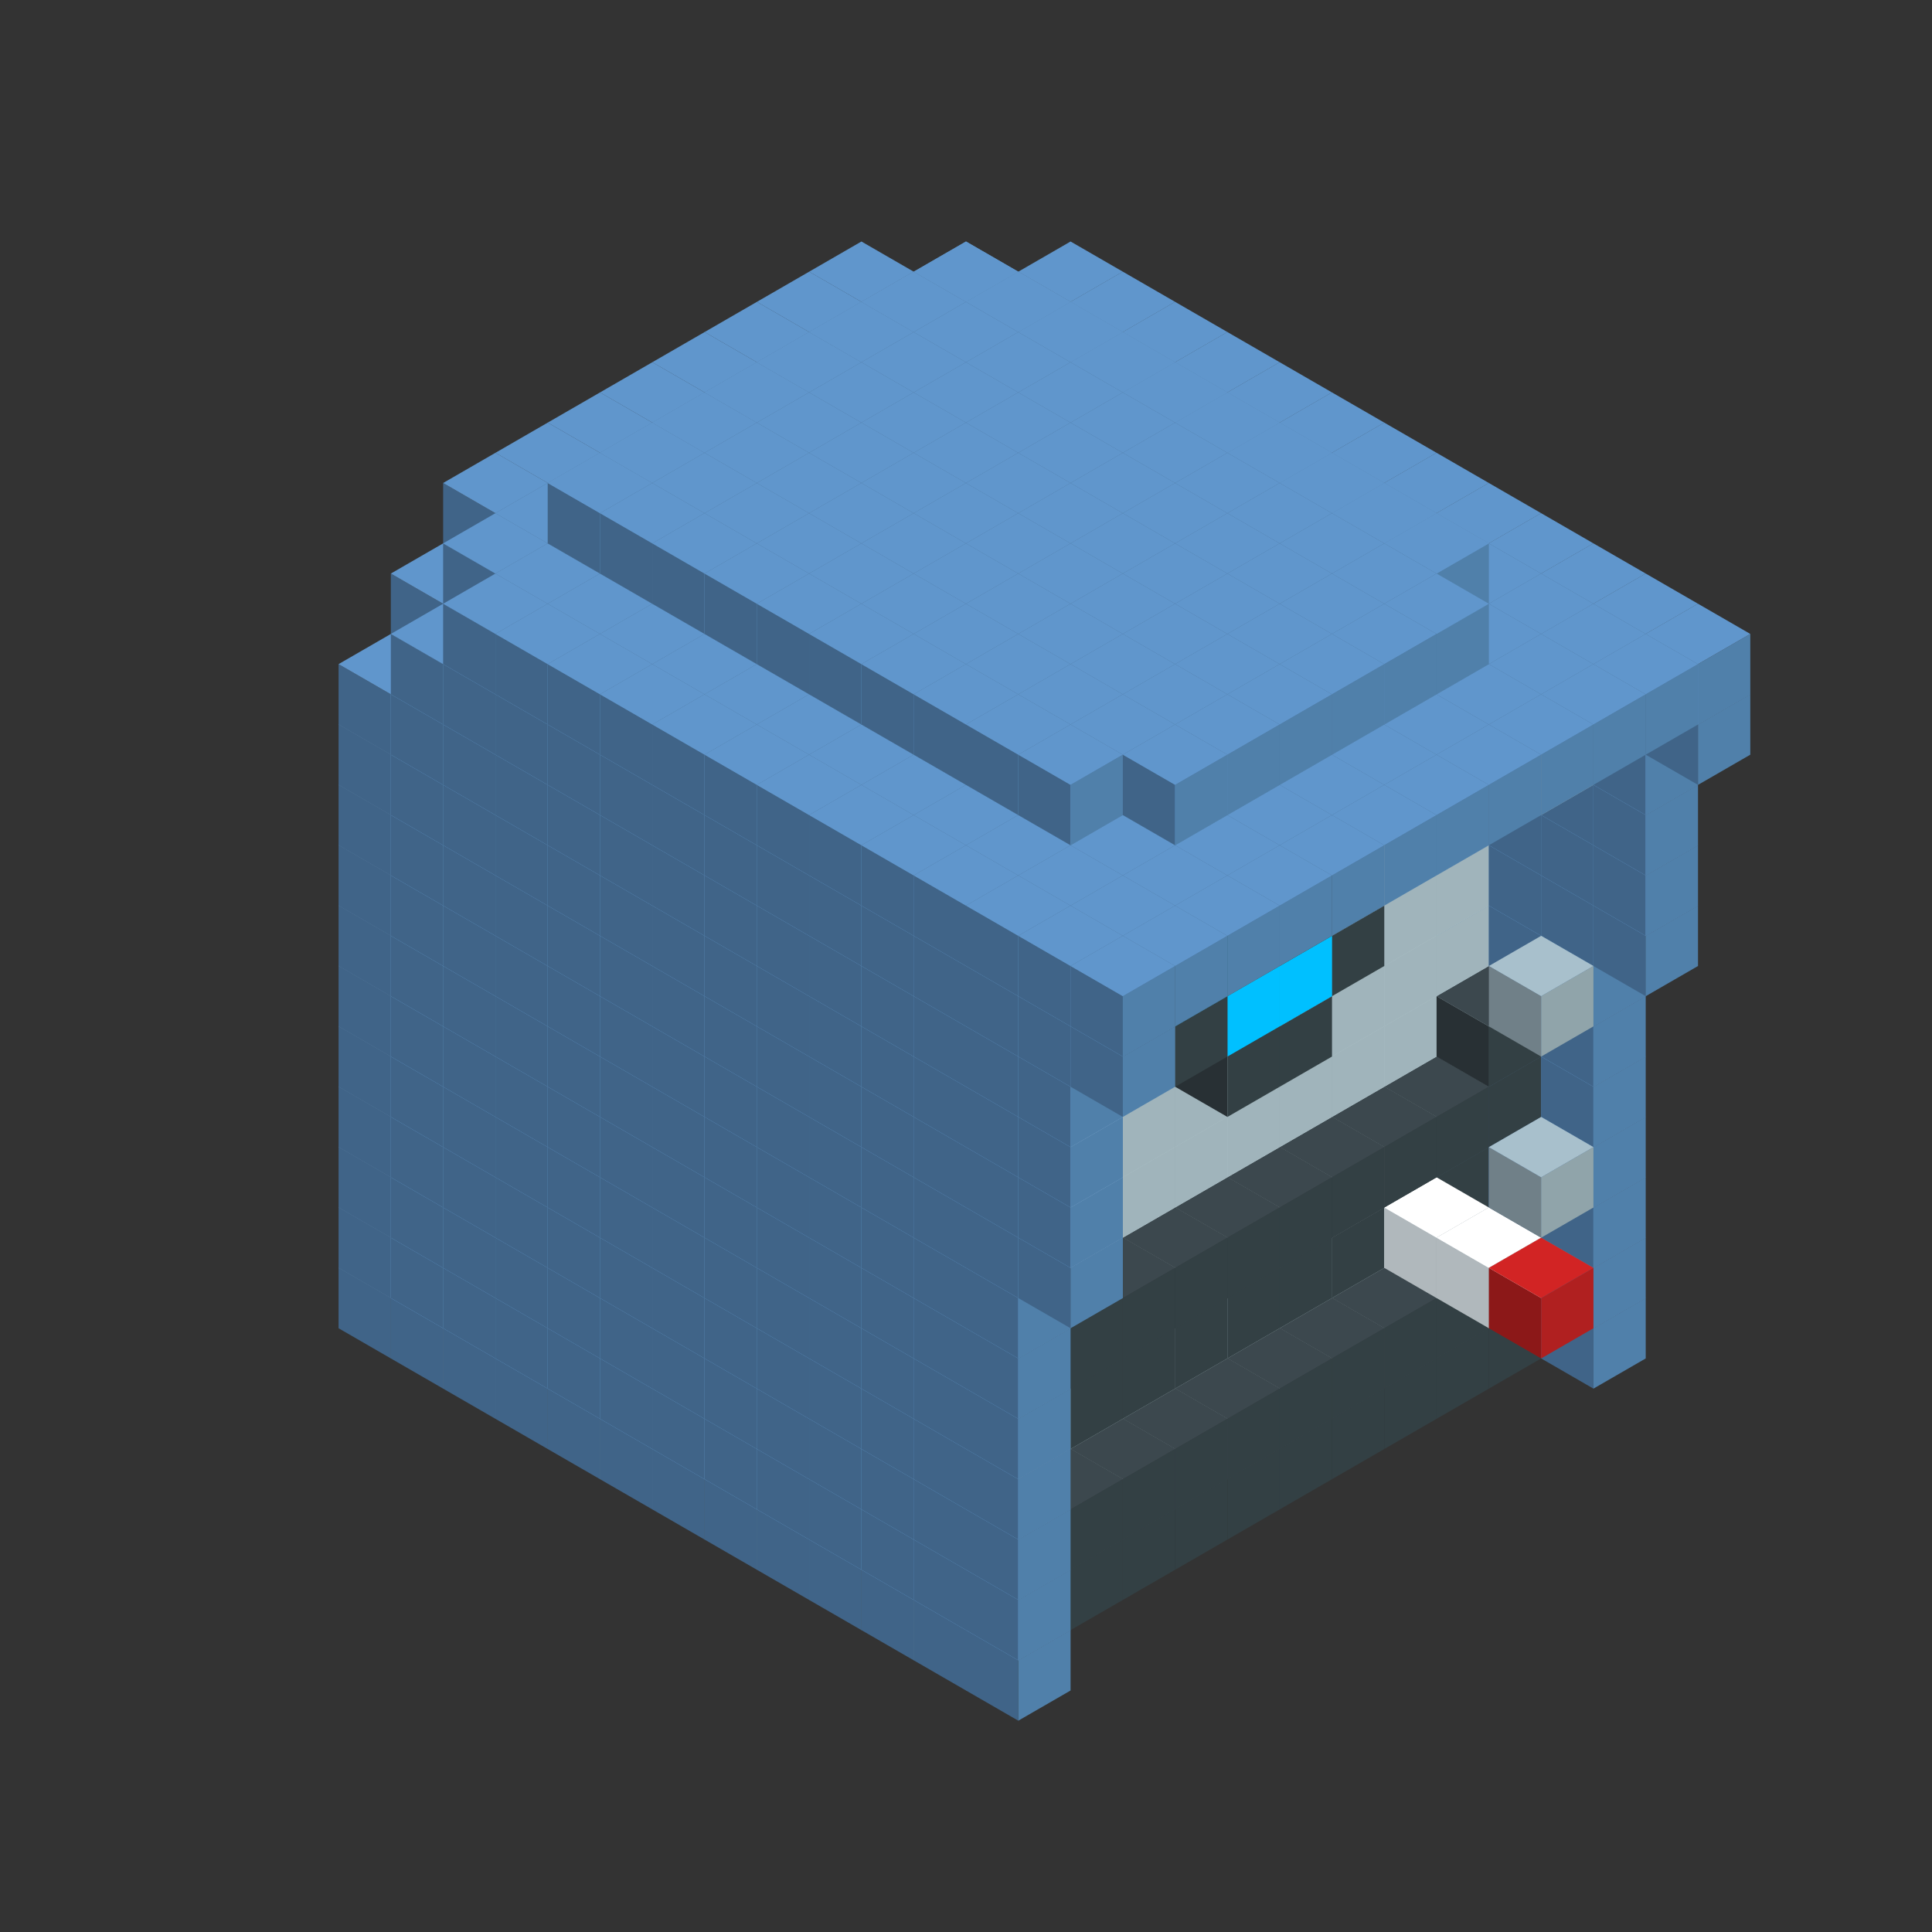 
<svg width='600' height='600' viewBox='4436371 5550000 3200000 3200000' xmlns='http://www.w3.org/2000/svg' xmlns:xlink='http://www.w3.org/1999/xlink'>
<rect x="4436371" y="5550000" width="3200000" height="3200000" fill="#333333" stroke="none"/>
<use xlink:href='#v-0x000000fb-8' transform='translate(1936371,3050000)'/>
<use xlink:href='#v-0x000000fb-8' transform='translate(983738,3600000)'/>
<use xlink:href='#v-0x000000fb-8' transform='translate(2022974,3100000)'/>
<use xlink:href='#v-0x000000fb-8' transform='translate(1070341,3650000)'/>
<use xlink:href='#v-0x000000fb-8' transform='translate(2109577,3150000)'/>
<use xlink:href='#v-0x000000fb-8' transform='translate(1156944,3700000)'/>
<use xlink:href='#v-0x000000fb-8' transform='translate(2196180,3200000)'/>
<use xlink:href='#v-0x000000fb-8' transform='translate(1243547,3750000)'/>
<use xlink:href='#v-0x000000fb-8' transform='translate(2282783,3250000)'/>
<use xlink:href='#v-0x000000fb-8' transform='translate(1330150,3800000)'/>
<use xlink:href='#v-0x000000fb-8' transform='translate(2369386,3300000)'/>
<use xlink:href='#v-0x000000fb-8' transform='translate(1416753,3850000)'/>
<use xlink:href='#v-0x000000fb-8' transform='translate(2455989,3350000)'/>
<use xlink:href='#v-0x000000fb-8' transform='translate(1503356,3900000)'/>
<use xlink:href='#v-0x000000fb-8' transform='translate(2542592,3400000)'/>
<use xlink:href='#v-0x000000fb-8' transform='translate(1589959,3950000)'/>
<use xlink:href='#v-0x000000fb-8' transform='translate(2629195,3450000)'/>
<use xlink:href='#v-0x000000fb-8' transform='translate(1676562,4000000)'/>
<use xlink:href='#v-0x000000fb-8' transform='translate(2715798,3500000)'/>
<use xlink:href='#v-0x000000fb-8' transform='translate(1763165,4050000)'/>
<use xlink:href='#v-0x000000fb-8' transform='translate(2802401,3550000)'/>
<use xlink:href='#v-0x000000fb-8' transform='translate(1849768,4100000)'/>
<use xlink:href='#v-0x000000fb-8' transform='translate(2889004,3600000)'/>
<use xlink:href='#v-0x000000fb-1' transform='translate(2802401,3650000)'/>
<use xlink:href='#v-0x000000fb-1' transform='translate(2715798,3700000)'/>
<use xlink:href='#v-0x000000fb-1' transform='translate(2629195,3750000)'/>
<use xlink:href='#v-0x000000fb-1' transform='translate(2542592,3800000)'/>
<use xlink:href='#v-0x000000fb-1' transform='translate(2455989,3850000)'/>
<use xlink:href='#v-0x000000fb-1' transform='translate(2369386,3900000)'/>
<use xlink:href='#v-0x000000fb-1' transform='translate(2282783,3950000)'/>
<use xlink:href='#v-0x000000fb-1' transform='translate(2196180,4000000)'/>
<use xlink:href='#v-0x000000fb-1' transform='translate(2109577,4050000)'/>
<use xlink:href='#v-0x000000fb-1' transform='translate(2022974,4100000)'/>
<use xlink:href='#v-0x000000fb-8' transform='translate(1936371,4150000)'/>
<use xlink:href='#v-0x000000fb-8' transform='translate(2975607,3650000)'/>
<use xlink:href='#v-0x000000fb-8' transform='translate(2022974,4200000)'/>
<use xlink:href='#v-0x000000fb-8' transform='translate(1936371,2950000)'/>
<use xlink:href='#v-0x000000fb-8' transform='translate(983738,3500000)'/>
<use xlink:href='#v-0x000000fb-8' transform='translate(2022974,3000000)'/>
<use xlink:href='#v-0x000000fb-8' transform='translate(1070341,3550000)'/>
<use xlink:href='#v-0x000000fb-8' transform='translate(2109577,3050000)'/>
<use xlink:href='#v-0x000000fb-8' transform='translate(1156944,3600000)'/>
<use xlink:href='#v-0x000000fb-8' transform='translate(2196180,3100000)'/>
<use xlink:href='#v-0x000000fb-8' transform='translate(1243547,3650000)'/>
<use xlink:href='#v-0x000000fb-8' transform='translate(2282783,3150000)'/>
<use xlink:href='#v-0x000000fb-8' transform='translate(1330150,3700000)'/>
<use xlink:href='#v-0x000000fb-8' transform='translate(2369386,3200000)'/>
<use xlink:href='#v-0x000000fb-8' transform='translate(1416753,3750000)'/>
<use xlink:href='#v-0x000000fb-8' transform='translate(2455989,3250000)'/>
<use xlink:href='#v-0x000000fb-8' transform='translate(1503356,3800000)'/>
<use xlink:href='#v-0x000000fb-8' transform='translate(2542592,3300000)'/>
<use xlink:href='#v-0x000000fb-8' transform='translate(1589959,3850000)'/>
<use xlink:href='#v-0x000000fb-8' transform='translate(2629195,3350000)'/>
<use xlink:href='#v-0x000000fb-8' transform='translate(1676562,3900000)'/>
<use xlink:href='#v-0x000000fb-8' transform='translate(2715798,3400000)'/>
<use xlink:href='#v-0x000000fb-8' transform='translate(1763165,3950000)'/>
<use xlink:href='#v-0x000000fb-8' transform='translate(2802401,3450000)'/>
<use xlink:href='#v-0x000000fb-2' transform='translate(2715798,3500000)'/>
<use xlink:href='#v-0x000000fb-2' transform='translate(2629195,3550000)'/>
<use xlink:href='#v-0x000000fb-2' transform='translate(2542592,3600000)'/>
<use xlink:href='#v-0x000000fb-2' transform='translate(2455989,3650000)'/>
<use xlink:href='#v-0x000000fb-2' transform='translate(2369386,3700000)'/>
<use xlink:href='#v-0x000000fb-2' transform='translate(2282783,3750000)'/>
<use xlink:href='#v-0x000000fb-2' transform='translate(2196180,3800000)'/>
<use xlink:href='#v-0x000000fb-2' transform='translate(2109577,3850000)'/>
<use xlink:href='#v-0x000000fb-2' transform='translate(2022974,3900000)'/>
<use xlink:href='#v-0x000000fb-2' transform='translate(1936371,3950000)'/>
<use xlink:href='#v-0x000000fb-8' transform='translate(1849768,4000000)'/>
<use xlink:href='#v-0x000000fb-8' transform='translate(2889004,3500000)'/>
<use xlink:href='#v-0x000000fb-1' transform='translate(2802401,3550000)'/>
<use xlink:href='#v-0x000000fb-1' transform='translate(2715798,3600000)'/>
<use xlink:href='#v-0x000000fb-1' transform='translate(2629195,3650000)'/>
<use xlink:href='#v-0x000000fb-1' transform='translate(2542592,3700000)'/>
<use xlink:href='#v-0x000000fb-1' transform='translate(2455989,3750000)'/>
<use xlink:href='#v-0x000000fb-1' transform='translate(2369386,3800000)'/>
<use xlink:href='#v-0x000000fb-1' transform='translate(2282783,3850000)'/>
<use xlink:href='#v-0x000000fb-1' transform='translate(2196180,3900000)'/>
<use xlink:href='#v-0x000000fb-1' transform='translate(2109577,3950000)'/>
<use xlink:href='#v-0x000000fb-1' transform='translate(2022974,4000000)'/>
<use xlink:href='#v-0x000000fb-8' transform='translate(1936371,4050000)'/>
<use xlink:href='#v-0x000000fb-8' transform='translate(2975607,3550000)'/>
<use xlink:href='#v-0x000000fb-8' transform='translate(2022974,4100000)'/>
<use xlink:href='#v-0x000000fb-8' transform='translate(1936371,2850000)'/>
<use xlink:href='#v-0x000000fb-8' transform='translate(983738,3400000)'/>
<use xlink:href='#v-0x000000fb-8' transform='translate(2022974,2900000)'/>
<use xlink:href='#v-0x000000fb-8' transform='translate(1070341,3450000)'/>
<use xlink:href='#v-0x000000fb-8' transform='translate(2109577,2950000)'/>
<use xlink:href='#v-0x000000fb-8' transform='translate(1156944,3500000)'/>
<use xlink:href='#v-0x000000fb-8' transform='translate(2196180,3000000)'/>
<use xlink:href='#v-0x000000fb-8' transform='translate(1243547,3550000)'/>
<use xlink:href='#v-0x000000fb-8' transform='translate(2282783,3050000)'/>
<use xlink:href='#v-0x000000fb-8' transform='translate(1330150,3600000)'/>
<use xlink:href='#v-0x000000fb-8' transform='translate(2369386,3100000)'/>
<use xlink:href='#v-0x000000fb-8' transform='translate(1416753,3650000)'/>
<use xlink:href='#v-0x000000fb-8' transform='translate(2455989,3150000)'/>
<use xlink:href='#v-0x000000fb-8' transform='translate(1503356,3700000)'/>
<use xlink:href='#v-0x000000fb-8' transform='translate(2542592,3200000)'/>
<use xlink:href='#v-0x000000fb-8' transform='translate(1589959,3750000)'/>
<use xlink:href='#v-0x000000fb-8' transform='translate(2629195,3250000)'/>
<use xlink:href='#v-0x000000fb-8' transform='translate(1676562,3800000)'/>
<use xlink:href='#v-0x000000fb-8' transform='translate(2715798,3300000)'/>
<use xlink:href='#v-0x000000fb-8' transform='translate(1763165,3850000)'/>
<use xlink:href='#v-0x000000fb-8' transform='translate(2802401,3350000)'/>
<use xlink:href='#v-0x000000fb-4' transform='translate(2715798,3400000)'/>
<use xlink:href='#v-0x000000fb-5' transform='translate(2629195,3450000)'/>
<use xlink:href='#v-0x000000fb-4' transform='translate(2542592,3500000)'/>
<use xlink:href='#v-0x000000fb-4' transform='translate(2455989,3550000)'/>
<use xlink:href='#v-0x000000fb-4' transform='translate(2369386,3600000)'/>
<use xlink:href='#v-0x000000fb-4' transform='translate(2282783,3650000)'/>
<use xlink:href='#v-0x000000fb-4' transform='translate(2196180,3700000)'/>
<use xlink:href='#v-0x000000fb-4' transform='translate(2109577,3750000)'/>
<use xlink:href='#v-0x000000fb-4' transform='translate(2022974,3800000)'/>
<use xlink:href='#v-0x000000fb-4' transform='translate(1936371,3850000)'/>
<use xlink:href='#v-0x000000fb-8' transform='translate(1849768,3900000)'/>
<use xlink:href='#v-0x000000fb-8' transform='translate(2889004,3400000)'/>
<use xlink:href='#v-0x000000fb-5' transform='translate(2715798,3500000)'/>
<use xlink:href='#v-0x000000fb-8' transform='translate(1936371,3950000)'/>
<use xlink:href='#v-0x000000fb-8' transform='translate(2975607,3450000)'/>
<use xlink:href='#v-0x000000fb-5' transform='translate(2802401,3550000)'/>
<use xlink:href='#v-0x000000fb-8' transform='translate(2022974,4000000)'/>
<use xlink:href='#v-0x000000fb-6' transform='translate(2889004,3600000)'/>
<use xlink:href='#v-0x000000fb-8' transform='translate(1936371,2750000)'/>
<use xlink:href='#v-0x000000fb-8' transform='translate(983738,3300000)'/>
<use xlink:href='#v-0x000000fb-8' transform='translate(2022974,2800000)'/>
<use xlink:href='#v-0x000000fb-8' transform='translate(1070341,3350000)'/>
<use xlink:href='#v-0x000000fb-8' transform='translate(2109577,2850000)'/>
<use xlink:href='#v-0x000000fb-8' transform='translate(1156944,3400000)'/>
<use xlink:href='#v-0x000000fb-8' transform='translate(2196180,2900000)'/>
<use xlink:href='#v-0x000000fb-8' transform='translate(1243547,3450000)'/>
<use xlink:href='#v-0x000000fb-8' transform='translate(2282783,2950000)'/>
<use xlink:href='#v-0x000000fb-8' transform='translate(1330150,3500000)'/>
<use xlink:href='#v-0x000000fb-8' transform='translate(2369386,3000000)'/>
<use xlink:href='#v-0x000000fb-8' transform='translate(1416753,3550000)'/>
<use xlink:href='#v-0x000000fb-8' transform='translate(2455989,3050000)'/>
<use xlink:href='#v-0x000000fb-8' transform='translate(1503356,3600000)'/>
<use xlink:href='#v-0x000000fb-8' transform='translate(2542592,3100000)'/>
<use xlink:href='#v-0x000000fb-8' transform='translate(1589959,3650000)'/>
<use xlink:href='#v-0x000000fb-8' transform='translate(2629195,3150000)'/>
<use xlink:href='#v-0x000000fb-8' transform='translate(1676562,3700000)'/>
<use xlink:href='#v-0x000000fb-8' transform='translate(2715798,3200000)'/>
<use xlink:href='#v-0x000000fb-8' transform='translate(1763165,3750000)'/>
<use xlink:href='#v-0x000000fb-8' transform='translate(2802401,3250000)'/>
<use xlink:href='#v-0x000000fb-4' transform='translate(2715798,3300000)'/>
<use xlink:href='#v-0x000000fb-4' transform='translate(2629195,3350000)'/>
<use xlink:href='#v-0x000000fb-4' transform='translate(2542592,3400000)'/>
<use xlink:href='#v-0x000000fb-4' transform='translate(2455989,3450000)'/>
<use xlink:href='#v-0x000000fb-4' transform='translate(2369386,3500000)'/>
<use xlink:href='#v-0x000000fb-4' transform='translate(2282783,3550000)'/>
<use xlink:href='#v-0x000000fb-4' transform='translate(2196180,3600000)'/>
<use xlink:href='#v-0x000000fb-4' transform='translate(2109577,3650000)'/>
<use xlink:href='#v-0x000000fb-4' transform='translate(2022974,3700000)'/>
<use xlink:href='#v-0x000000fb-4' transform='translate(1936371,3750000)'/>
<use xlink:href='#v-0x000000fb-8' transform='translate(1849768,3800000)'/>
<use xlink:href='#v-0x000000fb-8' transform='translate(2889004,3300000)'/>
<use xlink:href='#v-0x000000fb-8' transform='translate(1936371,3850000)'/>
<use xlink:href='#v-0x000000fb-8' transform='translate(2975607,3350000)'/>
<use xlink:href='#v-0x000000fb-8' transform='translate(2022974,3900000)'/>
<use xlink:href='#v-0x000000fb-8' transform='translate(1936371,2650000)'/>
<use xlink:href='#v-0x000000fb-8' transform='translate(983738,3200000)'/>
<use xlink:href='#v-0x000000fb-8' transform='translate(2022974,2700000)'/>
<use xlink:href='#v-0x000000fb-8' transform='translate(1070341,3250000)'/>
<use xlink:href='#v-0x000000fb-8' transform='translate(2109577,2750000)'/>
<use xlink:href='#v-0x000000fb-8' transform='translate(1156944,3300000)'/>
<use xlink:href='#v-0x000000fb-8' transform='translate(2196180,2800000)'/>
<use xlink:href='#v-0x000000fb-8' transform='translate(1243547,3350000)'/>
<use xlink:href='#v-0x000000fb-8' transform='translate(2282783,2850000)'/>
<use xlink:href='#v-0x000000fb-8' transform='translate(1330150,3400000)'/>
<use xlink:href='#v-0x000000fb-8' transform='translate(2369386,2900000)'/>
<use xlink:href='#v-0x000000fb-8' transform='translate(1416753,3450000)'/>
<use xlink:href='#v-0x000000fb-8' transform='translate(2455989,2950000)'/>
<use xlink:href='#v-0x000000fb-8' transform='translate(1503356,3500000)'/>
<use xlink:href='#v-0x000000fb-8' transform='translate(2542592,3000000)'/>
<use xlink:href='#v-0x000000fb-8' transform='translate(1589959,3550000)'/>
<use xlink:href='#v-0x000000fb-8' transform='translate(2629195,3050000)'/>
<use xlink:href='#v-0x000000fb-8' transform='translate(1676562,3600000)'/>
<use xlink:href='#v-0x000000fb-8' transform='translate(2715798,3100000)'/>
<use xlink:href='#v-0x000000fb-8' transform='translate(1763165,3650000)'/>
<use xlink:href='#v-0x000000fb-8' transform='translate(2802401,3150000)'/>
<use xlink:href='#v-0x000000fb-2' transform='translate(2715798,3200000)'/>
<use xlink:href='#v-0x000000fb-2' transform='translate(2629195,3250000)'/>
<use xlink:href='#v-0x000000fb-2' transform='translate(2542592,3300000)'/>
<use xlink:href='#v-0x000000fb-2' transform='translate(2455989,3350000)'/>
<use xlink:href='#v-0x000000fb-2' transform='translate(2369386,3400000)'/>
<use xlink:href='#v-0x000000fb-2' transform='translate(2282783,3450000)'/>
<use xlink:href='#v-0x000000fb-2' transform='translate(2196180,3500000)'/>
<use xlink:href='#v-0x000000fb-2' transform='translate(2109577,3550000)'/>
<use xlink:href='#v-0x000000fb-2' transform='translate(2022974,3600000)'/>
<use xlink:href='#v-0x000000fb-2' transform='translate(1936371,3650000)'/>
<use xlink:href='#v-0x000000fb-8' transform='translate(1849768,3700000)'/>
<use xlink:href='#v-0x000000fb-8' transform='translate(2889004,3200000)'/>
<use xlink:href='#v-0x000000fb-1' transform='translate(2802401,3250000)'/>
<use xlink:href='#v-0x000000fb-1' transform='translate(2715798,3300000)'/>
<use xlink:href='#v-0x000000fb-1' transform='translate(2629195,3350000)'/>
<use xlink:href='#v-0x000000fb-1' transform='translate(2542592,3400000)'/>
<use xlink:href='#v-0x000000fb-1' transform='translate(2455989,3450000)'/>
<use xlink:href='#v-0x000000fb-1' transform='translate(2369386,3500000)'/>
<use xlink:href='#v-0x000000fb-1' transform='translate(2282783,3550000)'/>
<use xlink:href='#v-0x000000fb-1' transform='translate(2196180,3600000)'/>
<use xlink:href='#v-0x000000fb-1' transform='translate(2109577,3650000)'/>
<use xlink:href='#v-0x000000fb-1' transform='translate(2022974,3700000)'/>
<use xlink:href='#v-0x000000fb-8' transform='translate(1936371,3750000)'/>
<use xlink:href='#v-0x000000fb-8' transform='translate(2975607,3250000)'/>
<use xlink:href='#v-0x000000fb-8' transform='translate(2022974,3800000)'/>
<use xlink:href='#v-0x000000fb-7' transform='translate(2889004,3400000)'/>
<use xlink:href='#v-0x000000fb-8' transform='translate(1936371,2550000)'/>
<use xlink:href='#v-0x000000fb-8' transform='translate(983738,3100000)'/>
<use xlink:href='#v-0x000000fb-8' transform='translate(2022974,2600000)'/>
<use xlink:href='#v-0x000000fb-8' transform='translate(1070341,3150000)'/>
<use xlink:href='#v-0x000000fb-8' transform='translate(2109577,2650000)'/>
<use xlink:href='#v-0x000000fb-8' transform='translate(1156944,3200000)'/>
<use xlink:href='#v-0x000000fb-8' transform='translate(2196180,2700000)'/>
<use xlink:href='#v-0x000000fb-8' transform='translate(1243547,3250000)'/>
<use xlink:href='#v-0x000000fb-8' transform='translate(2282783,2750000)'/>
<use xlink:href='#v-0x000000fb-8' transform='translate(1330150,3300000)'/>
<use xlink:href='#v-0x000000fb-8' transform='translate(2369386,2800000)'/>
<use xlink:href='#v-0x000000fb-8' transform='translate(1416753,3350000)'/>
<use xlink:href='#v-0x000000fb-8' transform='translate(2455989,2850000)'/>
<use xlink:href='#v-0x000000fb-8' transform='translate(1503356,3400000)'/>
<use xlink:href='#v-0x000000fb-8' transform='translate(2542592,2900000)'/>
<use xlink:href='#v-0x000000fb-8' transform='translate(1589959,3450000)'/>
<use xlink:href='#v-0x000000fb-8' transform='translate(2629195,2950000)'/>
<use xlink:href='#v-0x000000fb-8' transform='translate(1676562,3500000)'/>
<use xlink:href='#v-0x000000fb-8' transform='translate(2715798,3000000)'/>
<use xlink:href='#v-0x000000fb-8' transform='translate(1763165,3550000)'/>
<use xlink:href='#v-0x000000fb-8' transform='translate(2802401,3050000)'/>
<use xlink:href='#v-0x000000fb-2' transform='translate(2715798,3100000)'/>
<use xlink:href='#v-0x000000fb-2' transform='translate(2629195,3150000)'/>
<use xlink:href='#v-0x000000fb-2' transform='translate(2542592,3200000)'/>
<use xlink:href='#v-0x000000fb-2' transform='translate(2455989,3250000)'/>
<use xlink:href='#v-0x000000fb-2' transform='translate(2369386,3300000)'/>
<use xlink:href='#v-0x000000fb-2' transform='translate(2282783,3350000)'/>
<use xlink:href='#v-0x000000fb-2' transform='translate(2196180,3400000)'/>
<use xlink:href='#v-0x000000fb-2' transform='translate(2109577,3450000)'/>
<use xlink:href='#v-0x000000fb-2' transform='translate(2022974,3500000)'/>
<use xlink:href='#v-0x000000fb-2' transform='translate(1936371,3550000)'/>
<use xlink:href='#v-0x000000fb-8' transform='translate(1849768,3600000)'/>
<use xlink:href='#v-0x000000fb-8' transform='translate(2889004,3100000)'/>
<use xlink:href='#v-0x000000fb-1' transform='translate(2802401,3150000)'/>
<use xlink:href='#v-0x000000fb-1' transform='translate(2022974,3600000)'/>
<use xlink:href='#v-0x000000fb-8' transform='translate(1936371,3650000)'/>
<use xlink:href='#v-0x000000fb-8' transform='translate(2975607,3150000)'/>
<use xlink:href='#v-0x000000fb-8' transform='translate(2022974,3700000)'/>
<use xlink:href='#v-0x000000fb-8' transform='translate(1936371,2450000)'/>
<use xlink:href='#v-0x000000fb-8' transform='translate(983738,3000000)'/>
<use xlink:href='#v-0x000000fb-8' transform='translate(2022974,2500000)'/>
<use xlink:href='#v-0x000000fb-8' transform='translate(1070341,3050000)'/>
<use xlink:href='#v-0x000000fb-8' transform='translate(2109577,2550000)'/>
<use xlink:href='#v-0x000000fb-8' transform='translate(1156944,3100000)'/>
<use xlink:href='#v-0x000000fb-8' transform='translate(2196180,2600000)'/>
<use xlink:href='#v-0x000000fb-8' transform='translate(1243547,3150000)'/>
<use xlink:href='#v-0x000000fb-8' transform='translate(2282783,2650000)'/>
<use xlink:href='#v-0x000000fb-8' transform='translate(1330150,3200000)'/>
<use xlink:href='#v-0x000000fb-8' transform='translate(2369386,2700000)'/>
<use xlink:href='#v-0x000000fb-8' transform='translate(1416753,3250000)'/>
<use xlink:href='#v-0x000000fb-8' transform='translate(2455989,2750000)'/>
<use xlink:href='#v-0x000000fb-8' transform='translate(1503356,3300000)'/>
<use xlink:href='#v-0x000000fb-8' transform='translate(2542592,2800000)'/>
<use xlink:href='#v-0x000000fb-8' transform='translate(1589959,3350000)'/>
<use xlink:href='#v-0x000000fb-8' transform='translate(2629195,2850000)'/>
<use xlink:href='#v-0x000000fb-8' transform='translate(1676562,3400000)'/>
<use xlink:href='#v-0x000000fb-8' transform='translate(2715798,2900000)'/>
<use xlink:href='#v-0x000000fb-8' transform='translate(1763165,3450000)'/>
<use xlink:href='#v-0x000000fb-8' transform='translate(2802401,2950000)'/>
<use xlink:href='#v-0x000000fb-2' transform='translate(2715798,3000000)'/>
<use xlink:href='#v-0x000000fb-2' transform='translate(2629195,3050000)'/>
<use xlink:href='#v-0x000000fb-2' transform='translate(2542592,3100000)'/>
<use xlink:href='#v-0x000000fb-2' transform='translate(2455989,3150000)'/>
<use xlink:href='#v-0x000000fb-2' transform='translate(2369386,3200000)'/>
<use xlink:href='#v-0x000000fb-2' transform='translate(2282783,3250000)'/>
<use xlink:href='#v-0x000000fb-2' transform='translate(2196180,3300000)'/>
<use xlink:href='#v-0x000000fb-2' transform='translate(2109577,3350000)'/>
<use xlink:href='#v-0x000000fb-2' transform='translate(2022974,3400000)'/>
<use xlink:href='#v-0x000000fb-2' transform='translate(1936371,3450000)'/>
<use xlink:href='#v-0x000000fb-8' transform='translate(1849768,3500000)'/>
<use xlink:href='#v-0x000000fb-8' transform='translate(2889004,3000000)'/>
<use xlink:href='#v-0x000000fb-8' transform='translate(1936371,3550000)'/>
<use xlink:href='#v-0x000000fb-8' transform='translate(2975607,3050000)'/>
<use xlink:href='#v-0x000000fb-8' transform='translate(2022974,3600000)'/>
<use xlink:href='#v-0x000000fb-8' transform='translate(1936371,2350000)'/>
<use xlink:href='#v-0x000000fb-8' transform='translate(983738,2900000)'/>
<use xlink:href='#v-0x000000fb-8' transform='translate(2022974,2400000)'/>
<use xlink:href='#v-0x000000fb-8' transform='translate(1070341,2950000)'/>
<use xlink:href='#v-0x000000fb-8' transform='translate(2109577,2450000)'/>
<use xlink:href='#v-0x000000fb-8' transform='translate(1156944,3000000)'/>
<use xlink:href='#v-0x000000fb-8' transform='translate(2196180,2500000)'/>
<use xlink:href='#v-0x000000fb-8' transform='translate(1243547,3050000)'/>
<use xlink:href='#v-0x000000fb-8' transform='translate(2282783,2550000)'/>
<use xlink:href='#v-0x000000fb-8' transform='translate(1330150,3100000)'/>
<use xlink:href='#v-0x000000fb-8' transform='translate(2369386,2600000)'/>
<use xlink:href='#v-0x000000fb-8' transform='translate(1416753,3150000)'/>
<use xlink:href='#v-0x000000fb-8' transform='translate(2455989,2650000)'/>
<use xlink:href='#v-0x000000fb-8' transform='translate(1503356,3200000)'/>
<use xlink:href='#v-0x000000fb-8' transform='translate(2542592,2700000)'/>
<use xlink:href='#v-0x000000fb-8' transform='translate(1589959,3250000)'/>
<use xlink:href='#v-0x000000fb-8' transform='translate(2629195,2750000)'/>
<use xlink:href='#v-0x000000fb-8' transform='translate(1676562,3300000)'/>
<use xlink:href='#v-0x000000fb-8' transform='translate(2715798,2800000)'/>
<use xlink:href='#v-0x000000fb-8' transform='translate(1763165,3350000)'/>
<use xlink:href='#v-0x000000fb-8' transform='translate(2802401,2850000)'/>
<use xlink:href='#v-0x000000fb-2' transform='translate(2715798,2900000)'/>
<use xlink:href='#v-0x000000fb-2' transform='translate(2629195,2950000)'/>
<use xlink:href='#v-0x000000fb-2' transform='translate(2542592,3000000)'/>
<use xlink:href='#v-0x000000fb-2' transform='translate(2455989,3050000)'/>
<use xlink:href='#v-0x000000fb-2' transform='translate(2369386,3100000)'/>
<use xlink:href='#v-0x000000fb-2' transform='translate(2282783,3150000)'/>
<use xlink:href='#v-0x000000fb-2' transform='translate(2196180,3200000)'/>
<use xlink:href='#v-0x000000fb-2' transform='translate(2109577,3250000)'/>
<use xlink:href='#v-0x000000fb-2' transform='translate(2022974,3300000)'/>
<use xlink:href='#v-0x000000fb-2' transform='translate(1936371,3350000)'/>
<use xlink:href='#v-0x000000fb-8' transform='translate(1849768,3400000)'/>
<use xlink:href='#v-0x000000fb-8' transform='translate(2889004,2900000)'/>
<use xlink:href='#v-0x000000fb-1' transform='translate(2455989,3150000)'/>
<use xlink:href='#v-0x000000fb-1' transform='translate(2369386,3200000)'/>
<use xlink:href='#v-0x000000fb-8' transform='translate(1936371,3450000)'/>
<use xlink:href='#v-0x000000fb-8' transform='translate(2975607,2950000)'/>
<use xlink:href='#v-0x000000fb-8' transform='translate(2022974,3500000)'/>
<use xlink:href='#v-0x000000fb-8' transform='translate(3062210,3000000)'/>
<use xlink:href='#v-0x000000fb-7' transform='translate(2889004,3100000)'/>
<use xlink:href='#v-0x000000fb-8' transform='translate(2109577,3550000)'/>
<use xlink:href='#v-0x000000fb-8' transform='translate(1936371,2250000)'/>
<use xlink:href='#v-0x000000fb-8' transform='translate(983738,2800000)'/>
<use xlink:href='#v-0x000000fb-8' transform='translate(2022974,2300000)'/>
<use xlink:href='#v-0x000000fb-8' transform='translate(1070341,2850000)'/>
<use xlink:href='#v-0x000000fb-8' transform='translate(2109577,2350000)'/>
<use xlink:href='#v-0x000000fb-8' transform='translate(1156944,2900000)'/>
<use xlink:href='#v-0x000000fb-8' transform='translate(2196180,2400000)'/>
<use xlink:href='#v-0x000000fb-8' transform='translate(1243547,2950000)'/>
<use xlink:href='#v-0x000000fb-8' transform='translate(2282783,2450000)'/>
<use xlink:href='#v-0x000000fb-8' transform='translate(1330150,3000000)'/>
<use xlink:href='#v-0x000000fb-8' transform='translate(2369386,2500000)'/>
<use xlink:href='#v-0x000000fb-8' transform='translate(1416753,3050000)'/>
<use xlink:href='#v-0x000000fb-8' transform='translate(2455989,2550000)'/>
<use xlink:href='#v-0x000000fb-8' transform='translate(1503356,3100000)'/>
<use xlink:href='#v-0x000000fb-8' transform='translate(2542592,2600000)'/>
<use xlink:href='#v-0x000000fb-8' transform='translate(1589959,3150000)'/>
<use xlink:href='#v-0x000000fb-8' transform='translate(2629195,2650000)'/>
<use xlink:href='#v-0x000000fb-8' transform='translate(1676562,3200000)'/>
<use xlink:href='#v-0x000000fb-8' transform='translate(2715798,2700000)'/>
<use xlink:href='#v-0x000000fb-8' transform='translate(1763165,3250000)'/>
<use xlink:href='#v-0x000000fb-8' transform='translate(2802401,2750000)'/>
<use xlink:href='#v-0x000000fb-2' transform='translate(2715798,2800000)'/>
<use xlink:href='#v-0x000000fb-2' transform='translate(2629195,2850000)'/>
<use xlink:href='#v-0x000000fb-2' transform='translate(2542592,2900000)'/>
<use xlink:href='#v-0x000000fb-2' transform='translate(2455989,2950000)'/>
<use xlink:href='#v-0x000000fb-2' transform='translate(2369386,3000000)'/>
<use xlink:href='#v-0x000000fb-2' transform='translate(2282783,3050000)'/>
<use xlink:href='#v-0x000000fb-2' transform='translate(2196180,3100000)'/>
<use xlink:href='#v-0x000000fb-2' transform='translate(2109577,3150000)'/>
<use xlink:href='#v-0x000000fb-2' transform='translate(2022974,3200000)'/>
<use xlink:href='#v-0x000000fb-2' transform='translate(1936371,3250000)'/>
<use xlink:href='#v-0x000000fb-8' transform='translate(1849768,3300000)'/>
<use xlink:href='#v-0x000000fb-8' transform='translate(2889004,2800000)'/>
<use xlink:href='#v-0x000000fb-1' transform='translate(2542592,3000000)'/>
<use xlink:href='#v-0x000000fb-3' transform='translate(2455989,3050000)'/>
<use xlink:href='#v-0x000000fb-3' transform='translate(2369386,3100000)'/>
<use xlink:href='#v-0x000000fb-1' transform='translate(2282783,3150000)'/>
<use xlink:href='#v-0x000000fb-8' transform='translate(1936371,3350000)'/>
<use xlink:href='#v-0x000000fb-8' transform='translate(2975607,2850000)'/>
<use xlink:href='#v-0x000000fb-8' transform='translate(2022974,3400000)'/>
<use xlink:href='#v-0x000000fb-8' transform='translate(3062210,2900000)'/>
<use xlink:href='#v-0x000000fb-8' transform='translate(2109577,3450000)'/>
<use xlink:href='#v-0x000000fb-8' transform='translate(1936371,2150000)'/>
<use xlink:href='#v-0x000000fb-8' transform='translate(983738,2700000)'/>
<use xlink:href='#v-0x000000fb-8' transform='translate(2022974,2200000)'/>
<use xlink:href='#v-0x000000fb-8' transform='translate(1070341,2750000)'/>
<use xlink:href='#v-0x000000fb-8' transform='translate(2109577,2250000)'/>
<use xlink:href='#v-0x000000fb-8' transform='translate(1156944,2800000)'/>
<use xlink:href='#v-0x000000fb-8' transform='translate(2196180,2300000)'/>
<use xlink:href='#v-0x000000fb-8' transform='translate(1243547,2850000)'/>
<use xlink:href='#v-0x000000fb-8' transform='translate(2282783,2350000)'/>
<use xlink:href='#v-0x000000fb-8' transform='translate(1330150,2900000)'/>
<use xlink:href='#v-0x000000fb-8' transform='translate(2369386,2400000)'/>
<use xlink:href='#v-0x000000fb-8' transform='translate(1416753,2950000)'/>
<use xlink:href='#v-0x000000fb-8' transform='translate(2455989,2450000)'/>
<use xlink:href='#v-0x000000fb-8' transform='translate(1503356,3000000)'/>
<use xlink:href='#v-0x000000fb-8' transform='translate(2542592,2500000)'/>
<use xlink:href='#v-0x000000fb-8' transform='translate(1589959,3050000)'/>
<use xlink:href='#v-0x000000fb-8' transform='translate(2629195,2550000)'/>
<use xlink:href='#v-0x000000fb-8' transform='translate(1676562,3100000)'/>
<use xlink:href='#v-0x000000fb-8' transform='translate(2715798,2600000)'/>
<use xlink:href='#v-0x000000fb-8' transform='translate(1763165,3150000)'/>
<use xlink:href='#v-0x000000fb-8' transform='translate(2802401,2650000)'/>
<use xlink:href='#v-0x000000fb-2' transform='translate(2715798,2700000)'/>
<use xlink:href='#v-0x000000fb-2' transform='translate(2629195,2750000)'/>
<use xlink:href='#v-0x000000fb-2' transform='translate(2542592,2800000)'/>
<use xlink:href='#v-0x000000fb-2' transform='translate(2455989,2850000)'/>
<use xlink:href='#v-0x000000fb-2' transform='translate(2369386,2900000)'/>
<use xlink:href='#v-0x000000fb-2' transform='translate(2282783,2950000)'/>
<use xlink:href='#v-0x000000fb-2' transform='translate(2196180,3000000)'/>
<use xlink:href='#v-0x000000fb-2' transform='translate(2109577,3050000)'/>
<use xlink:href='#v-0x000000fb-2' transform='translate(2022974,3100000)'/>
<use xlink:href='#v-0x000000fb-2' transform='translate(1936371,3150000)'/>
<use xlink:href='#v-0x000000fb-8' transform='translate(1849768,3200000)'/>
<use xlink:href='#v-0x000000fb-8' transform='translate(2889004,2700000)'/>
<use xlink:href='#v-0x000000fb-1' transform='translate(2455989,2950000)'/>
<use xlink:href='#v-0x000000fb-1' transform='translate(2369386,3000000)'/>
<use xlink:href='#v-0x000000fb-8' transform='translate(1936371,3250000)'/>
<use xlink:href='#v-0x000000fb-8' transform='translate(2975607,2750000)'/>
<use xlink:href='#v-0x000000fb-8' transform='translate(2022974,3300000)'/>
<use xlink:href='#v-0x000000fb-8' transform='translate(3062210,2800000)'/>
<use xlink:href='#v-0x000000fb-8' transform='translate(2109577,3350000)'/>
<use xlink:href='#v-0x000000fb-8' transform='translate(1936371,2050000)'/>
<use xlink:href='#v-0x000000fb-8' transform='translate(983738,2600000)'/>
<use xlink:href='#v-0x000000fb-8' transform='translate(2022974,2100000)'/>
<use xlink:href='#v-0x000000fb-8' transform='translate(1070341,2650000)'/>
<use xlink:href='#v-0x000000fb-8' transform='translate(2109577,2150000)'/>
<use xlink:href='#v-0x000000fb-8' transform='translate(1156944,2700000)'/>
<use xlink:href='#v-0x000000fb-8' transform='translate(2196180,2200000)'/>
<use xlink:href='#v-0x000000fb-8' transform='translate(1243547,2750000)'/>
<use xlink:href='#v-0x000000fb-8' transform='translate(2282783,2250000)'/>
<use xlink:href='#v-0x000000fb-8' transform='translate(1330150,2800000)'/>
<use xlink:href='#v-0x000000fb-8' transform='translate(2369386,2300000)'/>
<use xlink:href='#v-0x000000fb-8' transform='translate(1416753,2850000)'/>
<use xlink:href='#v-0x000000fb-8' transform='translate(2455989,2350000)'/>
<use xlink:href='#v-0x000000fb-8' transform='translate(1503356,2900000)'/>
<use xlink:href='#v-0x000000fb-8' transform='translate(2542592,2400000)'/>
<use xlink:href='#v-0x000000fb-8' transform='translate(1589959,2950000)'/>
<use xlink:href='#v-0x000000fb-8' transform='translate(2629195,2450000)'/>
<use xlink:href='#v-0x000000fb-8' transform='translate(1676562,3000000)'/>
<use xlink:href='#v-0x000000fb-8' transform='translate(2715798,2500000)'/>
<use xlink:href='#v-0x000000fb-8' transform='translate(1763165,3050000)'/>
<use xlink:href='#v-0x000000fb-8' transform='translate(2802401,2550000)'/>
<use xlink:href='#v-0x000000fb-2' transform='translate(2715798,2600000)'/>
<use xlink:href='#v-0x000000fb-2' transform='translate(2629195,2650000)'/>
<use xlink:href='#v-0x000000fb-2' transform='translate(2542592,2700000)'/>
<use xlink:href='#v-0x000000fb-2' transform='translate(2455989,2750000)'/>
<use xlink:href='#v-0x000000fb-2' transform='translate(2369386,2800000)'/>
<use xlink:href='#v-0x000000fb-2' transform='translate(2282783,2850000)'/>
<use xlink:href='#v-0x000000fb-2' transform='translate(2196180,2900000)'/>
<use xlink:href='#v-0x000000fb-2' transform='translate(2109577,2950000)'/>
<use xlink:href='#v-0x000000fb-2' transform='translate(2022974,3000000)'/>
<use xlink:href='#v-0x000000fb-2' transform='translate(1936371,3050000)'/>
<use xlink:href='#v-0x000000fb-8' transform='translate(1849768,3100000)'/>
<use xlink:href='#v-0x000000fb-8' transform='translate(2889004,2600000)'/>
<use xlink:href='#v-0x000000fb-8' transform='translate(1936371,3150000)'/>
<use xlink:href='#v-0x000000fb-8' transform='translate(2975607,2650000)'/>
<use xlink:href='#v-0x000000fb-8' transform='translate(2022974,3200000)'/>
<use xlink:href='#v-0x000000fb-8' transform='translate(3062210,2700000)'/>
<use xlink:href='#v-0x000000fb-8' transform='translate(2109577,3250000)'/>
<use xlink:href='#v-0x000000fb-8' transform='translate(1849768,2000000)'/>
<use xlink:href='#v-0x000000fb-8' transform='translate(1763165,2050000)'/>
<use xlink:href='#v-0x000000fb-8' transform='translate(1676562,2100000)'/>
<use xlink:href='#v-0x000000fb-8' transform='translate(1589959,2150000)'/>
<use xlink:href='#v-0x000000fb-8' transform='translate(1503356,2200000)'/>
<use xlink:href='#v-0x000000fb-8' transform='translate(1416753,2250000)'/>
<use xlink:href='#v-0x000000fb-8' transform='translate(1330150,2300000)'/>
<use xlink:href='#v-0x000000fb-8' transform='translate(1243547,2350000)'/>
<use xlink:href='#v-0x000000fb-8' transform='translate(1156944,2400000)'/>
<use xlink:href='#v-0x000000fb-8' transform='translate(1070341,2450000)'/>
<use xlink:href='#v-0x000000fb-8' transform='translate(2022974,2000000)'/>
<use xlink:href='#v-0x000000fb-1' transform='translate(1936371,2050000)'/>
<use xlink:href='#v-0x000000fb-1' transform='translate(1849768,2100000)'/>
<use xlink:href='#v-0x000000fb-1' transform='translate(1763165,2150000)'/>
<use xlink:href='#v-0x000000fb-1' transform='translate(1676562,2200000)'/>
<use xlink:href='#v-0x000000fb-1' transform='translate(1589959,2250000)'/>
<use xlink:href='#v-0x000000fb-1' transform='translate(1503356,2300000)'/>
<use xlink:href='#v-0x000000fb-1' transform='translate(1416753,2350000)'/>
<use xlink:href='#v-0x000000fb-1' transform='translate(1330150,2400000)'/>
<use xlink:href='#v-0x000000fb-1' transform='translate(1243547,2450000)'/>
<use xlink:href='#v-0x000000fb-1' transform='translate(1156944,2500000)'/>
<use xlink:href='#v-0x000000fb-8' transform='translate(1070341,2550000)'/>
<use xlink:href='#v-0x000000fb-8' transform='translate(2109577,2050000)'/>
<use xlink:href='#v-0x000000fb-1' transform='translate(2022974,2100000)'/>
<use xlink:href='#v-0x000000fb-1' transform='translate(1936371,2150000)'/>
<use xlink:href='#v-0x000000fb-1' transform='translate(1849768,2200000)'/>
<use xlink:href='#v-0x000000fb-1' transform='translate(1763165,2250000)'/>
<use xlink:href='#v-0x000000fb-1' transform='translate(1676562,2300000)'/>
<use xlink:href='#v-0x000000fb-1' transform='translate(1589959,2350000)'/>
<use xlink:href='#v-0x000000fb-1' transform='translate(1503356,2400000)'/>
<use xlink:href='#v-0x000000fb-1' transform='translate(1416753,2450000)'/>
<use xlink:href='#v-0x000000fb-1' transform='translate(1330150,2500000)'/>
<use xlink:href='#v-0x000000fb-1' transform='translate(1243547,2550000)'/>
<use xlink:href='#v-0x000000fb-8' transform='translate(1156944,2600000)'/>
<use xlink:href='#v-0x000000fb-8' transform='translate(2196180,2100000)'/>
<use xlink:href='#v-0x000000fb-1' transform='translate(2109577,2150000)'/>
<use xlink:href='#v-0x000000fb-1' transform='translate(2022974,2200000)'/>
<use xlink:href='#v-0x000000fb-1' transform='translate(1936371,2250000)'/>
<use xlink:href='#v-0x000000fb-1' transform='translate(1849768,2300000)'/>
<use xlink:href='#v-0x000000fb-1' transform='translate(1763165,2350000)'/>
<use xlink:href='#v-0x000000fb-1' transform='translate(1676562,2400000)'/>
<use xlink:href='#v-0x000000fb-1' transform='translate(1589959,2450000)'/>
<use xlink:href='#v-0x000000fb-1' transform='translate(1503356,2500000)'/>
<use xlink:href='#v-0x000000fb-1' transform='translate(1416753,2550000)'/>
<use xlink:href='#v-0x000000fb-1' transform='translate(1330150,2600000)'/>
<use xlink:href='#v-0x000000fb-8' transform='translate(1243547,2650000)'/>
<use xlink:href='#v-0x000000fb-8' transform='translate(2282783,2150000)'/>
<use xlink:href='#v-0x000000fb-1' transform='translate(2196180,2200000)'/>
<use xlink:href='#v-0x000000fb-1' transform='translate(2109577,2250000)'/>
<use xlink:href='#v-0x000000fb-1' transform='translate(2022974,2300000)'/>
<use xlink:href='#v-0x000000fb-1' transform='translate(1936371,2350000)'/>
<use xlink:href='#v-0x000000fb-1' transform='translate(1849768,2400000)'/>
<use xlink:href='#v-0x000000fb-1' transform='translate(1763165,2450000)'/>
<use xlink:href='#v-0x000000fb-1' transform='translate(1676562,2500000)'/>
<use xlink:href='#v-0x000000fb-1' transform='translate(1589959,2550000)'/>
<use xlink:href='#v-0x000000fb-1' transform='translate(1503356,2600000)'/>
<use xlink:href='#v-0x000000fb-1' transform='translate(1416753,2650000)'/>
<use xlink:href='#v-0x000000fb-8' transform='translate(1330150,2700000)'/>
<use xlink:href='#v-0x000000fb-8' transform='translate(2369386,2200000)'/>
<use xlink:href='#v-0x000000fb-1' transform='translate(2282783,2250000)'/>
<use xlink:href='#v-0x000000fb-1' transform='translate(2196180,2300000)'/>
<use xlink:href='#v-0x000000fb-1' transform='translate(2109577,2350000)'/>
<use xlink:href='#v-0x000000fb-1' transform='translate(2022974,2400000)'/>
<use xlink:href='#v-0x000000fb-1' transform='translate(1936371,2450000)'/>
<use xlink:href='#v-0x000000fb-1' transform='translate(1849768,2500000)'/>
<use xlink:href='#v-0x000000fb-1' transform='translate(1763165,2550000)'/>
<use xlink:href='#v-0x000000fb-1' transform='translate(1676562,2600000)'/>
<use xlink:href='#v-0x000000fb-1' transform='translate(1589959,2650000)'/>
<use xlink:href='#v-0x000000fb-1' transform='translate(1503356,2700000)'/>
<use xlink:href='#v-0x000000fb-8' transform='translate(1416753,2750000)'/>
<use xlink:href='#v-0x000000fb-8' transform='translate(2455989,2250000)'/>
<use xlink:href='#v-0x000000fb-1' transform='translate(2369386,2300000)'/>
<use xlink:href='#v-0x000000fb-1' transform='translate(2282783,2350000)'/>
<use xlink:href='#v-0x000000fb-1' transform='translate(2196180,2400000)'/>
<use xlink:href='#v-0x000000fb-1' transform='translate(2109577,2450000)'/>
<use xlink:href='#v-0x000000fb-1' transform='translate(2022974,2500000)'/>
<use xlink:href='#v-0x000000fb-1' transform='translate(1936371,2550000)'/>
<use xlink:href='#v-0x000000fb-1' transform='translate(1849768,2600000)'/>
<use xlink:href='#v-0x000000fb-1' transform='translate(1763165,2650000)'/>
<use xlink:href='#v-0x000000fb-1' transform='translate(1676562,2700000)'/>
<use xlink:href='#v-0x000000fb-1' transform='translate(1589959,2750000)'/>
<use xlink:href='#v-0x000000fb-8' transform='translate(1503356,2800000)'/>
<use xlink:href='#v-0x000000fb-8' transform='translate(2542592,2300000)'/>
<use xlink:href='#v-0x000000fb-1' transform='translate(2455989,2350000)'/>
<use xlink:href='#v-0x000000fb-1' transform='translate(2369386,2400000)'/>
<use xlink:href='#v-0x000000fb-1' transform='translate(2282783,2450000)'/>
<use xlink:href='#v-0x000000fb-1' transform='translate(2196180,2500000)'/>
<use xlink:href='#v-0x000000fb-1' transform='translate(2109577,2550000)'/>
<use xlink:href='#v-0x000000fb-1' transform='translate(2022974,2600000)'/>
<use xlink:href='#v-0x000000fb-1' transform='translate(1936371,2650000)'/>
<use xlink:href='#v-0x000000fb-1' transform='translate(1849768,2700000)'/>
<use xlink:href='#v-0x000000fb-1' transform='translate(1763165,2750000)'/>
<use xlink:href='#v-0x000000fb-1' transform='translate(1676562,2800000)'/>
<use xlink:href='#v-0x000000fb-8' transform='translate(1589959,2850000)'/>
<use xlink:href='#v-0x000000fb-8' transform='translate(2629195,2350000)'/>
<use xlink:href='#v-0x000000fb-1' transform='translate(2542592,2400000)'/>
<use xlink:href='#v-0x000000fb-1' transform='translate(2455989,2450000)'/>
<use xlink:href='#v-0x000000fb-1' transform='translate(2369386,2500000)'/>
<use xlink:href='#v-0x000000fb-1' transform='translate(2282783,2550000)'/>
<use xlink:href='#v-0x000000fb-1' transform='translate(2196180,2600000)'/>
<use xlink:href='#v-0x000000fb-1' transform='translate(2109577,2650000)'/>
<use xlink:href='#v-0x000000fb-1' transform='translate(2022974,2700000)'/>
<use xlink:href='#v-0x000000fb-1' transform='translate(1936371,2750000)'/>
<use xlink:href='#v-0x000000fb-1' transform='translate(1849768,2800000)'/>
<use xlink:href='#v-0x000000fb-1' transform='translate(1763165,2850000)'/>
<use xlink:href='#v-0x000000fb-8' transform='translate(1676562,2900000)'/>
<use xlink:href='#v-0x000000fb-8' transform='translate(2715798,2400000)'/>
<use xlink:href='#v-0x000000fb-1' transform='translate(2629195,2450000)'/>
<use xlink:href='#v-0x000000fb-1' transform='translate(2542592,2500000)'/>
<use xlink:href='#v-0x000000fb-1' transform='translate(2455989,2550000)'/>
<use xlink:href='#v-0x000000fb-1' transform='translate(2369386,2600000)'/>
<use xlink:href='#v-0x000000fb-1' transform='translate(2282783,2650000)'/>
<use xlink:href='#v-0x000000fb-1' transform='translate(2196180,2700000)'/>
<use xlink:href='#v-0x000000fb-1' transform='translate(2109577,2750000)'/>
<use xlink:href='#v-0x000000fb-1' transform='translate(2022974,2800000)'/>
<use xlink:href='#v-0x000000fb-1' transform='translate(1936371,2850000)'/>
<use xlink:href='#v-0x000000fb-1' transform='translate(1849768,2900000)'/>
<use xlink:href='#v-0x000000fb-8' transform='translate(1763165,2950000)'/>
<use xlink:href='#v-0x000000fb-8' transform='translate(2802401,2450000)'/>
<use xlink:href='#v-0x000000fb-1' transform='translate(2715798,2500000)'/>
<use xlink:href='#v-0x000000fb-1' transform='translate(2629195,2550000)'/>
<use xlink:href='#v-0x000000fb-1' transform='translate(2542592,2600000)'/>
<use xlink:href='#v-0x000000fb-1' transform='translate(2455989,2650000)'/>
<use xlink:href='#v-0x000000fb-1' transform='translate(2369386,2700000)'/>
<use xlink:href='#v-0x000000fb-1' transform='translate(2282783,2750000)'/>
<use xlink:href='#v-0x000000fb-1' transform='translate(2196180,2800000)'/>
<use xlink:href='#v-0x000000fb-1' transform='translate(2109577,2850000)'/>
<use xlink:href='#v-0x000000fb-1' transform='translate(2022974,2900000)'/>
<use xlink:href='#v-0x000000fb-1' transform='translate(1936371,2950000)'/>
<use xlink:href='#v-0x000000fb-8' transform='translate(1849768,3000000)'/>
<use xlink:href='#v-0x000000fb-8' transform='translate(2889004,2500000)'/>
<use xlink:href='#v-0x000000fb-1' transform='translate(2802401,2550000)'/>
<use xlink:href='#v-0x000000fb-1' transform='translate(2715798,2600000)'/>
<use xlink:href='#v-0x000000fb-1' transform='translate(2629195,2650000)'/>
<use xlink:href='#v-0x000000fb-1' transform='translate(2542592,2700000)'/>
<use xlink:href='#v-0x000000fb-1' transform='translate(2455989,2750000)'/>
<use xlink:href='#v-0x000000fb-1' transform='translate(2369386,2800000)'/>
<use xlink:href='#v-0x000000fb-1' transform='translate(2282783,2850000)'/>
<use xlink:href='#v-0x000000fb-1' transform='translate(2196180,2900000)'/>
<use xlink:href='#v-0x000000fb-1' transform='translate(2109577,2950000)'/>
<use xlink:href='#v-0x000000fb-1' transform='translate(2022974,3000000)'/>
<use xlink:href='#v-0x000000fb-8' transform='translate(1936371,3050000)'/>
<use xlink:href='#v-0x000000fb-8' transform='translate(2975607,2550000)'/>
<use xlink:href='#v-0x000000fb-8' transform='translate(2022974,3100000)'/>
<use xlink:href='#v-0x000000fb-8' transform='translate(3062210,2600000)'/>
<use xlink:href='#v-0x000000fb-7' transform='translate(2889004,2700000)'/>
<use xlink:href='#v-0x000000fb-8' transform='translate(2109577,3150000)'/>
<use xlink:href='#v-0x000000fb-8' transform='translate(3148813,2650000)'/>
<use xlink:href='#v-0x000000fb-8' transform='translate(2196180,3200000)'/>
<use xlink:href='#v-0x000000fb-8' transform='translate(1763165,1950000)'/>
<use xlink:href='#v-0x000000fb-8' transform='translate(1676562,2000000)'/>
<use xlink:href='#v-0x000000fb-8' transform='translate(1589959,2050000)'/>
<use xlink:href='#v-0x000000fb-8' transform='translate(1503356,2100000)'/>
<use xlink:href='#v-0x000000fb-8' transform='translate(1416753,2150000)'/>
<use xlink:href='#v-0x000000fb-8' transform='translate(1330150,2200000)'/>
<use xlink:href='#v-0x000000fb-8' transform='translate(1243547,2250000)'/>
<use xlink:href='#v-0x000000fb-8' transform='translate(1156944,2300000)'/>
<use xlink:href='#v-0x000000fb-8' transform='translate(1936371,1950000)'/>
<use xlink:href='#v-0x000000fb-8' transform='translate(1849768,2000000)'/>
<use xlink:href='#v-0x000000fb-8' transform='translate(1763165,2050000)'/>
<use xlink:href='#v-0x000000fb-8' transform='translate(1676562,2100000)'/>
<use xlink:href='#v-0x000000fb-8' transform='translate(1589959,2150000)'/>
<use xlink:href='#v-0x000000fb-8' transform='translate(1503356,2200000)'/>
<use xlink:href='#v-0x000000fb-8' transform='translate(1416753,2250000)'/>
<use xlink:href='#v-0x000000fb-8' transform='translate(1330150,2300000)'/>
<use xlink:href='#v-0x000000fb-8' transform='translate(1243547,2350000)'/>
<use xlink:href='#v-0x000000fb-8' transform='translate(1156944,2400000)'/>
<use xlink:href='#v-0x000000fb-8' transform='translate(2109577,1950000)'/>
<use xlink:href='#v-0x000000fb-8' transform='translate(2022974,2000000)'/>
<use xlink:href='#v-0x000000fb-8' transform='translate(1936371,2050000)'/>
<use xlink:href='#v-0x000000fb-8' transform='translate(1849768,2100000)'/>
<use xlink:href='#v-0x000000fb-8' transform='translate(1763165,2150000)'/>
<use xlink:href='#v-0x000000fb-8' transform='translate(1676562,2200000)'/>
<use xlink:href='#v-0x000000fb-8' transform='translate(1589959,2250000)'/>
<use xlink:href='#v-0x000000fb-8' transform='translate(1503356,2300000)'/>
<use xlink:href='#v-0x000000fb-8' transform='translate(1416753,2350000)'/>
<use xlink:href='#v-0x000000fb-8' transform='translate(1330150,2400000)'/>
<use xlink:href='#v-0x000000fb-8' transform='translate(1243547,2450000)'/>
<use xlink:href='#v-0x000000fb-8' transform='translate(1156944,2500000)'/>
<use xlink:href='#v-0x000000fb-8' transform='translate(2196180,2000000)'/>
<use xlink:href='#v-0x000000fb-8' transform='translate(2109577,2050000)'/>
<use xlink:href='#v-0x000000fb-8' transform='translate(2022974,2100000)'/>
<use xlink:href='#v-0x000000fb-8' transform='translate(1936371,2150000)'/>
<use xlink:href='#v-0x000000fb-8' transform='translate(1849768,2200000)'/>
<use xlink:href='#v-0x000000fb-8' transform='translate(1763165,2250000)'/>
<use xlink:href='#v-0x000000fb-8' transform='translate(1676562,2300000)'/>
<use xlink:href='#v-0x000000fb-8' transform='translate(1589959,2350000)'/>
<use xlink:href='#v-0x000000fb-8' transform='translate(1503356,2400000)'/>
<use xlink:href='#v-0x000000fb-8' transform='translate(1416753,2450000)'/>
<use xlink:href='#v-0x000000fb-8' transform='translate(1330150,2500000)'/>
<use xlink:href='#v-0x000000fb-8' transform='translate(1243547,2550000)'/>
<use xlink:href='#v-0x000000fb-8' transform='translate(2282783,2050000)'/>
<use xlink:href='#v-0x000000fb-8' transform='translate(2196180,2100000)'/>
<use xlink:href='#v-0x000000fb-8' transform='translate(2109577,2150000)'/>
<use xlink:href='#v-0x000000fb-8' transform='translate(2022974,2200000)'/>
<use xlink:href='#v-0x000000fb-8' transform='translate(1936371,2250000)'/>
<use xlink:href='#v-0x000000fb-8' transform='translate(1849768,2300000)'/>
<use xlink:href='#v-0x000000fb-8' transform='translate(1763165,2350000)'/>
<use xlink:href='#v-0x000000fb-8' transform='translate(1676562,2400000)'/>
<use xlink:href='#v-0x000000fb-8' transform='translate(1589959,2450000)'/>
<use xlink:href='#v-0x000000fb-8' transform='translate(1503356,2500000)'/>
<use xlink:href='#v-0x000000fb-8' transform='translate(1416753,2550000)'/>
<use xlink:href='#v-0x000000fb-8' transform='translate(1330150,2600000)'/>
<use xlink:href='#v-0x000000fb-8' transform='translate(2369386,2100000)'/>
<use xlink:href='#v-0x000000fb-8' transform='translate(2282783,2150000)'/>
<use xlink:href='#v-0x000000fb-8' transform='translate(2196180,2200000)'/>
<use xlink:href='#v-0x000000fb-8' transform='translate(2109577,2250000)'/>
<use xlink:href='#v-0x000000fb-8' transform='translate(2022974,2300000)'/>
<use xlink:href='#v-0x000000fb-8' transform='translate(1936371,2350000)'/>
<use xlink:href='#v-0x000000fb-8' transform='translate(1849768,2400000)'/>
<use xlink:href='#v-0x000000fb-8' transform='translate(1763165,2450000)'/>
<use xlink:href='#v-0x000000fb-8' transform='translate(1676562,2500000)'/>
<use xlink:href='#v-0x000000fb-8' transform='translate(1589959,2550000)'/>
<use xlink:href='#v-0x000000fb-8' transform='translate(1503356,2600000)'/>
<use xlink:href='#v-0x000000fb-8' transform='translate(1416753,2650000)'/>
<use xlink:href='#v-0x000000fb-8' transform='translate(2455989,2150000)'/>
<use xlink:href='#v-0x000000fb-8' transform='translate(2369386,2200000)'/>
<use xlink:href='#v-0x000000fb-8' transform='translate(2282783,2250000)'/>
<use xlink:href='#v-0x000000fb-8' transform='translate(2196180,2300000)'/>
<use xlink:href='#v-0x000000fb-8' transform='translate(2109577,2350000)'/>
<use xlink:href='#v-0x000000fb-8' transform='translate(2022974,2400000)'/>
<use xlink:href='#v-0x000000fb-8' transform='translate(1936371,2450000)'/>
<use xlink:href='#v-0x000000fb-8' transform='translate(1849768,2500000)'/>
<use xlink:href='#v-0x000000fb-8' transform='translate(1763165,2550000)'/>
<use xlink:href='#v-0x000000fb-8' transform='translate(1676562,2600000)'/>
<use xlink:href='#v-0x000000fb-8' transform='translate(1589959,2650000)'/>
<use xlink:href='#v-0x000000fb-8' transform='translate(1503356,2700000)'/>
<use xlink:href='#v-0x000000fb-8' transform='translate(2542592,2200000)'/>
<use xlink:href='#v-0x000000fb-8' transform='translate(2455989,2250000)'/>
<use xlink:href='#v-0x000000fb-8' transform='translate(2369386,2300000)'/>
<use xlink:href='#v-0x000000fb-8' transform='translate(2282783,2350000)'/>
<use xlink:href='#v-0x000000fb-8' transform='translate(2196180,2400000)'/>
<use xlink:href='#v-0x000000fb-8' transform='translate(2109577,2450000)'/>
<use xlink:href='#v-0x000000fb-8' transform='translate(2022974,2500000)'/>
<use xlink:href='#v-0x000000fb-8' transform='translate(1936371,2550000)'/>
<use xlink:href='#v-0x000000fb-8' transform='translate(1849768,2600000)'/>
<use xlink:href='#v-0x000000fb-8' transform='translate(1763165,2650000)'/>
<use xlink:href='#v-0x000000fb-8' transform='translate(1676562,2700000)'/>
<use xlink:href='#v-0x000000fb-8' transform='translate(1589959,2750000)'/>
<use xlink:href='#v-0x000000fb-8' transform='translate(2629195,2250000)'/>
<use xlink:href='#v-0x000000fb-8' transform='translate(2542592,2300000)'/>
<use xlink:href='#v-0x000000fb-8' transform='translate(2455989,2350000)'/>
<use xlink:href='#v-0x000000fb-8' transform='translate(2369386,2400000)'/>
<use xlink:href='#v-0x000000fb-8' transform='translate(2282783,2450000)'/>
<use xlink:href='#v-0x000000fb-8' transform='translate(2196180,2500000)'/>
<use xlink:href='#v-0x000000fb-8' transform='translate(2109577,2550000)'/>
<use xlink:href='#v-0x000000fb-8' transform='translate(2022974,2600000)'/>
<use xlink:href='#v-0x000000fb-8' transform='translate(1936371,2650000)'/>
<use xlink:href='#v-0x000000fb-8' transform='translate(1849768,2700000)'/>
<use xlink:href='#v-0x000000fb-8' transform='translate(1763165,2750000)'/>
<use xlink:href='#v-0x000000fb-8' transform='translate(1676562,2800000)'/>
<use xlink:href='#v-0x000000fb-8' transform='translate(2715798,2300000)'/>
<use xlink:href='#v-0x000000fb-8' transform='translate(2629195,2350000)'/>
<use xlink:href='#v-0x000000fb-8' transform='translate(2542592,2400000)'/>
<use xlink:href='#v-0x000000fb-8' transform='translate(2455989,2450000)'/>
<use xlink:href='#v-0x000000fb-8' transform='translate(2369386,2500000)'/>
<use xlink:href='#v-0x000000fb-8' transform='translate(2282783,2550000)'/>
<use xlink:href='#v-0x000000fb-8' transform='translate(2196180,2600000)'/>
<use xlink:href='#v-0x000000fb-8' transform='translate(2109577,2650000)'/>
<use xlink:href='#v-0x000000fb-8' transform='translate(2022974,2700000)'/>
<use xlink:href='#v-0x000000fb-8' transform='translate(1936371,2750000)'/>
<use xlink:href='#v-0x000000fb-8' transform='translate(1849768,2800000)'/>
<use xlink:href='#v-0x000000fb-8' transform='translate(1763165,2850000)'/>
<use xlink:href='#v-0x000000fb-8' transform='translate(2802401,2350000)'/>
<use xlink:href='#v-0x000000fb-8' transform='translate(2715798,2400000)'/>
<use xlink:href='#v-0x000000fb-8' transform='translate(2629195,2450000)'/>
<use xlink:href='#v-0x000000fb-8' transform='translate(2542592,2500000)'/>
<use xlink:href='#v-0x000000fb-8' transform='translate(2455989,2550000)'/>
<use xlink:href='#v-0x000000fb-8' transform='translate(2369386,2600000)'/>
<use xlink:href='#v-0x000000fb-8' transform='translate(2282783,2650000)'/>
<use xlink:href='#v-0x000000fb-8' transform='translate(2196180,2700000)'/>
<use xlink:href='#v-0x000000fb-8' transform='translate(2109577,2750000)'/>
<use xlink:href='#v-0x000000fb-8' transform='translate(2022974,2800000)'/>
<use xlink:href='#v-0x000000fb-8' transform='translate(1936371,2850000)'/>
<use xlink:href='#v-0x000000fb-8' transform='translate(1849768,2900000)'/>
<use xlink:href='#v-0x000000fb-8' transform='translate(2889004,2400000)'/>
<use xlink:href='#v-0x000000fb-8' transform='translate(2802401,2450000)'/>
<use xlink:href='#v-0x000000fb-8' transform='translate(2715798,2500000)'/>
<use xlink:href='#v-0x000000fb-8' transform='translate(2629195,2550000)'/>
<use xlink:href='#v-0x000000fb-8' transform='translate(2542592,2600000)'/>
<use xlink:href='#v-0x000000fb-8' transform='translate(2455989,2650000)'/>
<use xlink:href='#v-0x000000fb-8' transform='translate(2369386,2700000)'/>
<use xlink:href='#v-0x000000fb-8' transform='translate(2282783,2750000)'/>
<use xlink:href='#v-0x000000fb-8' transform='translate(2196180,2800000)'/>
<use xlink:href='#v-0x000000fb-8' transform='translate(2109577,2850000)'/>
<use xlink:href='#v-0x000000fb-8' transform='translate(2022974,2900000)'/>
<use xlink:href='#v-0x000000fb-8' transform='translate(1936371,2950000)'/>
<use xlink:href='#v-0x000000fb-8' transform='translate(2975607,2450000)'/>
<use xlink:href='#v-0x000000fb-8' transform='translate(2889004,2500000)'/>
<use xlink:href='#v-0x000000fb-8' transform='translate(2802401,2550000)'/>
<use xlink:href='#v-0x000000fb-8' transform='translate(2715798,2600000)'/>
<use xlink:href='#v-0x000000fb-8' transform='translate(2629195,2650000)'/>
<use xlink:href='#v-0x000000fb-8' transform='translate(2542592,2700000)'/>
<use xlink:href='#v-0x000000fb-8' transform='translate(2455989,2750000)'/>
<use xlink:href='#v-0x000000fb-8' transform='translate(2369386,2800000)'/>
<use xlink:href='#v-0x000000fb-8' transform='translate(2282783,2850000)'/>
<use xlink:href='#v-0x000000fb-8' transform='translate(2196180,2900000)'/>
<use xlink:href='#v-0x000000fb-8' transform='translate(2109577,2950000)'/>
<use xlink:href='#v-0x000000fb-8' transform='translate(2022974,3000000)'/>
<use xlink:href='#v-0x000000fb-8' transform='translate(3062210,2500000)'/>
<use xlink:href='#v-0x000000fb-8' transform='translate(2975607,2550000)'/>
<use xlink:href='#v-0x000000fb-8' transform='translate(2889004,2600000)'/>
<use xlink:href='#v-0x000000fb-8' transform='translate(2802401,2650000)'/>
<use xlink:href='#v-0x000000fb-8' transform='translate(2715798,2700000)'/>
<use xlink:href='#v-0x000000fb-8' transform='translate(2629195,2750000)'/>
<use xlink:href='#v-0x000000fb-8' transform='translate(2542592,2800000)'/>
<use xlink:href='#v-0x000000fb-8' transform='translate(2455989,2850000)'/>
<use xlink:href='#v-0x000000fb-8' transform='translate(2369386,2900000)'/>
<use xlink:href='#v-0x000000fb-8' transform='translate(2282783,2950000)'/>
<use xlink:href='#v-0x000000fb-8' transform='translate(2196180,3000000)'/>
<use xlink:href='#v-0x000000fb-8' transform='translate(2109577,3050000)'/>
<use xlink:href='#v-0x000000fb-8' transform='translate(3148813,2550000)'/>
<use xlink:href='#v-0x000000fb-8' transform='translate(3062210,2600000)'/>
<use xlink:href='#v-0x000000fb-8' transform='translate(2975607,2650000)'/>
<use xlink:href='#v-0x000000fb-8' transform='translate(2889004,2700000)'/>
<use xlink:href='#v-0x000000fb-8' transform='translate(2802401,2750000)'/>
<use xlink:href='#v-0x000000fb-8' transform='translate(2715798,2800000)'/>
<use xlink:href='#v-0x000000fb-8' transform='translate(2629195,2850000)'/>
<use xlink:href='#v-0x000000fb-8' transform='translate(2542592,2900000)'/>
<use xlink:href='#v-0x000000fb-8' transform='translate(2455989,2950000)'/>
<use xlink:href='#v-0x000000fb-8' transform='translate(2369386,3000000)'/>
<use xlink:href='#v-0x000000fb-8' transform='translate(2282783,3050000)'/>
<use xlink:href='#v-0x000000fb-8' transform='translate(2196180,3100000)'/>
<use xlink:href='#v-0x000000fb-8' transform='translate(1936371,1950000)'/>
<use xlink:href='#v-0x000000fb-8' transform='translate(1849768,2000000)'/>
<use xlink:href='#v-0x000000fb-8' transform='translate(1763165,2050000)'/>
<use xlink:href='#v-0x000000fb-8' transform='translate(1676562,2100000)'/>
<use xlink:href='#v-0x000000fb-8' transform='translate(1589959,2150000)'/>
<use xlink:href='#v-0x000000fb-8' transform='translate(1503356,2200000)'/>
<use xlink:href='#v-0x000000fb-8' transform='translate(1416753,2250000)'/>
<use xlink:href='#v-0x000000fb-8' transform='translate(1330150,2300000)'/>
<use xlink:href='#v-0x000000fb-8' transform='translate(2022974,2000000)'/>
<use xlink:href='#v-0x000000fb-8' transform='translate(1936371,2050000)'/>
<use xlink:href='#v-0x000000fb-8' transform='translate(1849768,2100000)'/>
<use xlink:href='#v-0x000000fb-8' transform='translate(1763165,2150000)'/>
<use xlink:href='#v-0x000000fb-8' transform='translate(1676562,2200000)'/>
<use xlink:href='#v-0x000000fb-8' transform='translate(1589959,2250000)'/>
<use xlink:href='#v-0x000000fb-8' transform='translate(1503356,2300000)'/>
<use xlink:href='#v-0x000000fb-8' transform='translate(1416753,2350000)'/>
<use xlink:href='#v-0x000000fb-8' transform='translate(2109577,2050000)'/>
<use xlink:href='#v-0x000000fb-8' transform='translate(2022974,2100000)'/>
<use xlink:href='#v-0x000000fb-8' transform='translate(1936371,2150000)'/>
<use xlink:href='#v-0x000000fb-8' transform='translate(1849768,2200000)'/>
<use xlink:href='#v-0x000000fb-8' transform='translate(1763165,2250000)'/>
<use xlink:href='#v-0x000000fb-8' transform='translate(1676562,2300000)'/>
<use xlink:href='#v-0x000000fb-8' transform='translate(1589959,2350000)'/>
<use xlink:href='#v-0x000000fb-8' transform='translate(1503356,2400000)'/>
<use xlink:href='#v-0x000000fb-8' transform='translate(2196180,2100000)'/>
<use xlink:href='#v-0x000000fb-8' transform='translate(2109577,2150000)'/>
<use xlink:href='#v-0x000000fb-8' transform='translate(2022974,2200000)'/>
<use xlink:href='#v-0x000000fb-8' transform='translate(1936371,2250000)'/>
<use xlink:href='#v-0x000000fb-8' transform='translate(1849768,2300000)'/>
<use xlink:href='#v-0x000000fb-8' transform='translate(1763165,2350000)'/>
<use xlink:href='#v-0x000000fb-8' transform='translate(1676562,2400000)'/>
<use xlink:href='#v-0x000000fb-8' transform='translate(1589959,2450000)'/>
<use xlink:href='#v-0x000000fb-8' transform='translate(2282783,2150000)'/>
<use xlink:href='#v-0x000000fb-8' transform='translate(2196180,2200000)'/>
<use xlink:href='#v-0x000000fb-8' transform='translate(2109577,2250000)'/>
<use xlink:href='#v-0x000000fb-8' transform='translate(2022974,2300000)'/>
<use xlink:href='#v-0x000000fb-8' transform='translate(1936371,2350000)'/>
<use xlink:href='#v-0x000000fb-8' transform='translate(1849768,2400000)'/>
<use xlink:href='#v-0x000000fb-8' transform='translate(1763165,2450000)'/>
<use xlink:href='#v-0x000000fb-8' transform='translate(1676562,2500000)'/>
<use xlink:href='#v-0x000000fb-8' transform='translate(2369386,2200000)'/>
<use xlink:href='#v-0x000000fb-8' transform='translate(2282783,2250000)'/>
<use xlink:href='#v-0x000000fb-8' transform='translate(2196180,2300000)'/>
<use xlink:href='#v-0x000000fb-8' transform='translate(2109577,2350000)'/>
<use xlink:href='#v-0x000000fb-8' transform='translate(2022974,2400000)'/>
<use xlink:href='#v-0x000000fb-8' transform='translate(1936371,2450000)'/>
<use xlink:href='#v-0x000000fb-8' transform='translate(1849768,2500000)'/>
<use xlink:href='#v-0x000000fb-8' transform='translate(1763165,2550000)'/>
<use xlink:href='#v-0x000000fb-8' transform='translate(2455989,2250000)'/>
<use xlink:href='#v-0x000000fb-8' transform='translate(2369386,2300000)'/>
<use xlink:href='#v-0x000000fb-8' transform='translate(2282783,2350000)'/>
<use xlink:href='#v-0x000000fb-8' transform='translate(2196180,2400000)'/>
<use xlink:href='#v-0x000000fb-8' transform='translate(2109577,2450000)'/>
<use xlink:href='#v-0x000000fb-8' transform='translate(2022974,2500000)'/>
<use xlink:href='#v-0x000000fb-8' transform='translate(1936371,2550000)'/>
<use xlink:href='#v-0x000000fb-8' transform='translate(1849768,2600000)'/>
<use xlink:href='#v-0x000000fb-8' transform='translate(2542592,2300000)'/>
<use xlink:href='#v-0x000000fb-8' transform='translate(2455989,2350000)'/>
<use xlink:href='#v-0x000000fb-8' transform='translate(2369386,2400000)'/>
<use xlink:href='#v-0x000000fb-8' transform='translate(2282783,2450000)'/>
<use xlink:href='#v-0x000000fb-8' transform='translate(2196180,2500000)'/>
<use xlink:href='#v-0x000000fb-8' transform='translate(2109577,2550000)'/>
<use xlink:href='#v-0x000000fb-8' transform='translate(2022974,2600000)'/>
<use xlink:href='#v-0x000000fb-8' transform='translate(1936371,2650000)'/>
<use xlink:href='#v-0x000000fb-8' transform='translate(2629195,2350000)'/>
<use xlink:href='#v-0x000000fb-8' transform='translate(2542592,2400000)'/>
<use xlink:href='#v-0x000000fb-8' transform='translate(2455989,2450000)'/>
<use xlink:href='#v-0x000000fb-8' transform='translate(2369386,2500000)'/>
<use xlink:href='#v-0x000000fb-8' transform='translate(2282783,2550000)'/>
<use xlink:href='#v-0x000000fb-8' transform='translate(2196180,2600000)'/>
<use xlink:href='#v-0x000000fb-8' transform='translate(2109577,2650000)'/>
<use xlink:href='#v-0x000000fb-8' transform='translate(2022974,2700000)'/>
<use xlink:href='#v-0x000000fb-8' transform='translate(2715798,2400000)'/>
<use xlink:href='#v-0x000000fb-8' transform='translate(2629195,2450000)'/>
<use xlink:href='#v-0x000000fb-8' transform='translate(2542592,2500000)'/>
<use xlink:href='#v-0x000000fb-8' transform='translate(2455989,2550000)'/>
<use xlink:href='#v-0x000000fb-8' transform='translate(2369386,2600000)'/>
<use xlink:href='#v-0x000000fb-8' transform='translate(2282783,2650000)'/>
<use xlink:href='#v-0x000000fb-8' transform='translate(2196180,2700000)'/>
<use xlink:href='#v-0x000000fb-8' transform='translate(2109577,2750000)'/>
<use xlink:href='#v-0x000000fb-8' transform='translate(2715798,2500000)'/>
<use xlink:href='#v-0x000000fb-8' transform='translate(2629195,2550000)'/>
<use xlink:href='#v-0x000000fb-8' transform='translate(2542592,2600000)'/>
<use xlink:href='#v-0x000000fb-8' transform='translate(2455989,2650000)'/>
<use xlink:href='#v-0x000000fb-8' transform='translate(2369386,2700000)'/>
<use xlink:href='#v-0x000000fb-8' transform='translate(2282783,2750000)'/>
<defs>
<g id='v-0x000000fb-1'>
<polygon points='4100000,4100000 4100000,4200000 4013397,4150000 4013397,4050000' fill='#283034'/>
<polygon points='4100000,4100000 4100000,4200000 4186602,4150000 4186602,4050000' fill='#334044'/>
<polygon points='4100000,4100000 4013397,4050000 4100000,4000000 4186602,4050000' fill='#3c484e'/>
</g>
<g id='v-0x000000fb-2'>
<polygon points='4100000,4100000 4100000,4200000 4013397,4150000 4013397,4050000' fill='#809094'/>
<polygon points='4100000,4100000 4100000,4200000 4186602,4150000 4186602,4050000' fill='#a0b4bb'/>
<polygon points='4100000,4100000 4013397,4050000 4100000,4000000 4186602,4050000' fill='#c0d8de'/>
</g>
<g id='v-0x000000fb-3'>
<polygon points='4100000,4100000 4100000,4200000 4013397,4150000 4013397,4050000' fill='#0098cc'/>
<polygon points='4100000,4100000 4100000,4200000 4186602,4150000 4186602,4050000' fill='#00c0ff'/>
<polygon points='4100000,4100000 4013397,4050000 4100000,4000000 4186602,4050000' fill='#00e4ff'/>
</g>
<g id='v-0x000000fb-4'>
<polygon points='4100000,4100000 4100000,4200000 4013397,4150000 4013397,4050000' fill='#283034'/>
<polygon points='4100000,4100000 4100000,4200000 4186602,4150000 4186602,4050000' fill='#334044'/>
<polygon points='4100000,4100000 4013397,4050000 4100000,4000000 4186602,4050000' fill='#3c484e'/>
</g>
<g id='v-0x000000fb-5'>
<polygon points='4100000,4100000 4100000,4200000 4013397,4150000 4013397,4050000' fill='#b0b8bc'/>
<polygon points='4100000,4100000 4100000,4200000 4186602,4150000 4186602,4050000' fill='#e0e8ee'/>
<polygon points='4100000,4100000 4013397,4050000 4100000,4000000 4186602,4050000' fill='#ffffff'/>
</g>
<g id='v-0x000000fb-6'>
<polygon points='4100000,4100000 4100000,4200000 4013397,4150000 4013397,4050000' fill='#8c1818'/>
<polygon points='4100000,4100000 4100000,4200000 4186602,4150000 4186602,4050000' fill='#b02020'/>
<polygon points='4100000,4100000 4013397,4050000 4100000,4000000 4186602,4050000' fill='#d22424'/>
</g>
<g id='v-0x000000fb-7'>
<polygon points='4100000,4100000 4100000,4200000 4013397,4150000 4013397,4050000' fill='#708088'/>
<polygon points='4100000,4100000 4100000,4200000 4186602,4150000 4186602,4050000' fill='#90a4aa'/>
<polygon points='4100000,4100000 4013397,4050000 4100000,4000000 4186602,4050000' fill='#a8c0cc'/>
</g>
<g id='v-0x000000fb-8'>
<polygon points='4100000,4100000 4100000,4200000 4013397,4150000 4013397,4050000' fill='#406488'/>
<polygon points='4100000,4100000 4100000,4200000 4186602,4150000 4186602,4050000' fill='#5080aa'/>
<polygon points='4100000,4100000 4013397,4050000 4100000,4000000 4186602,4050000' fill='#6096cc'/>
</g>
</defs>
</svg>
